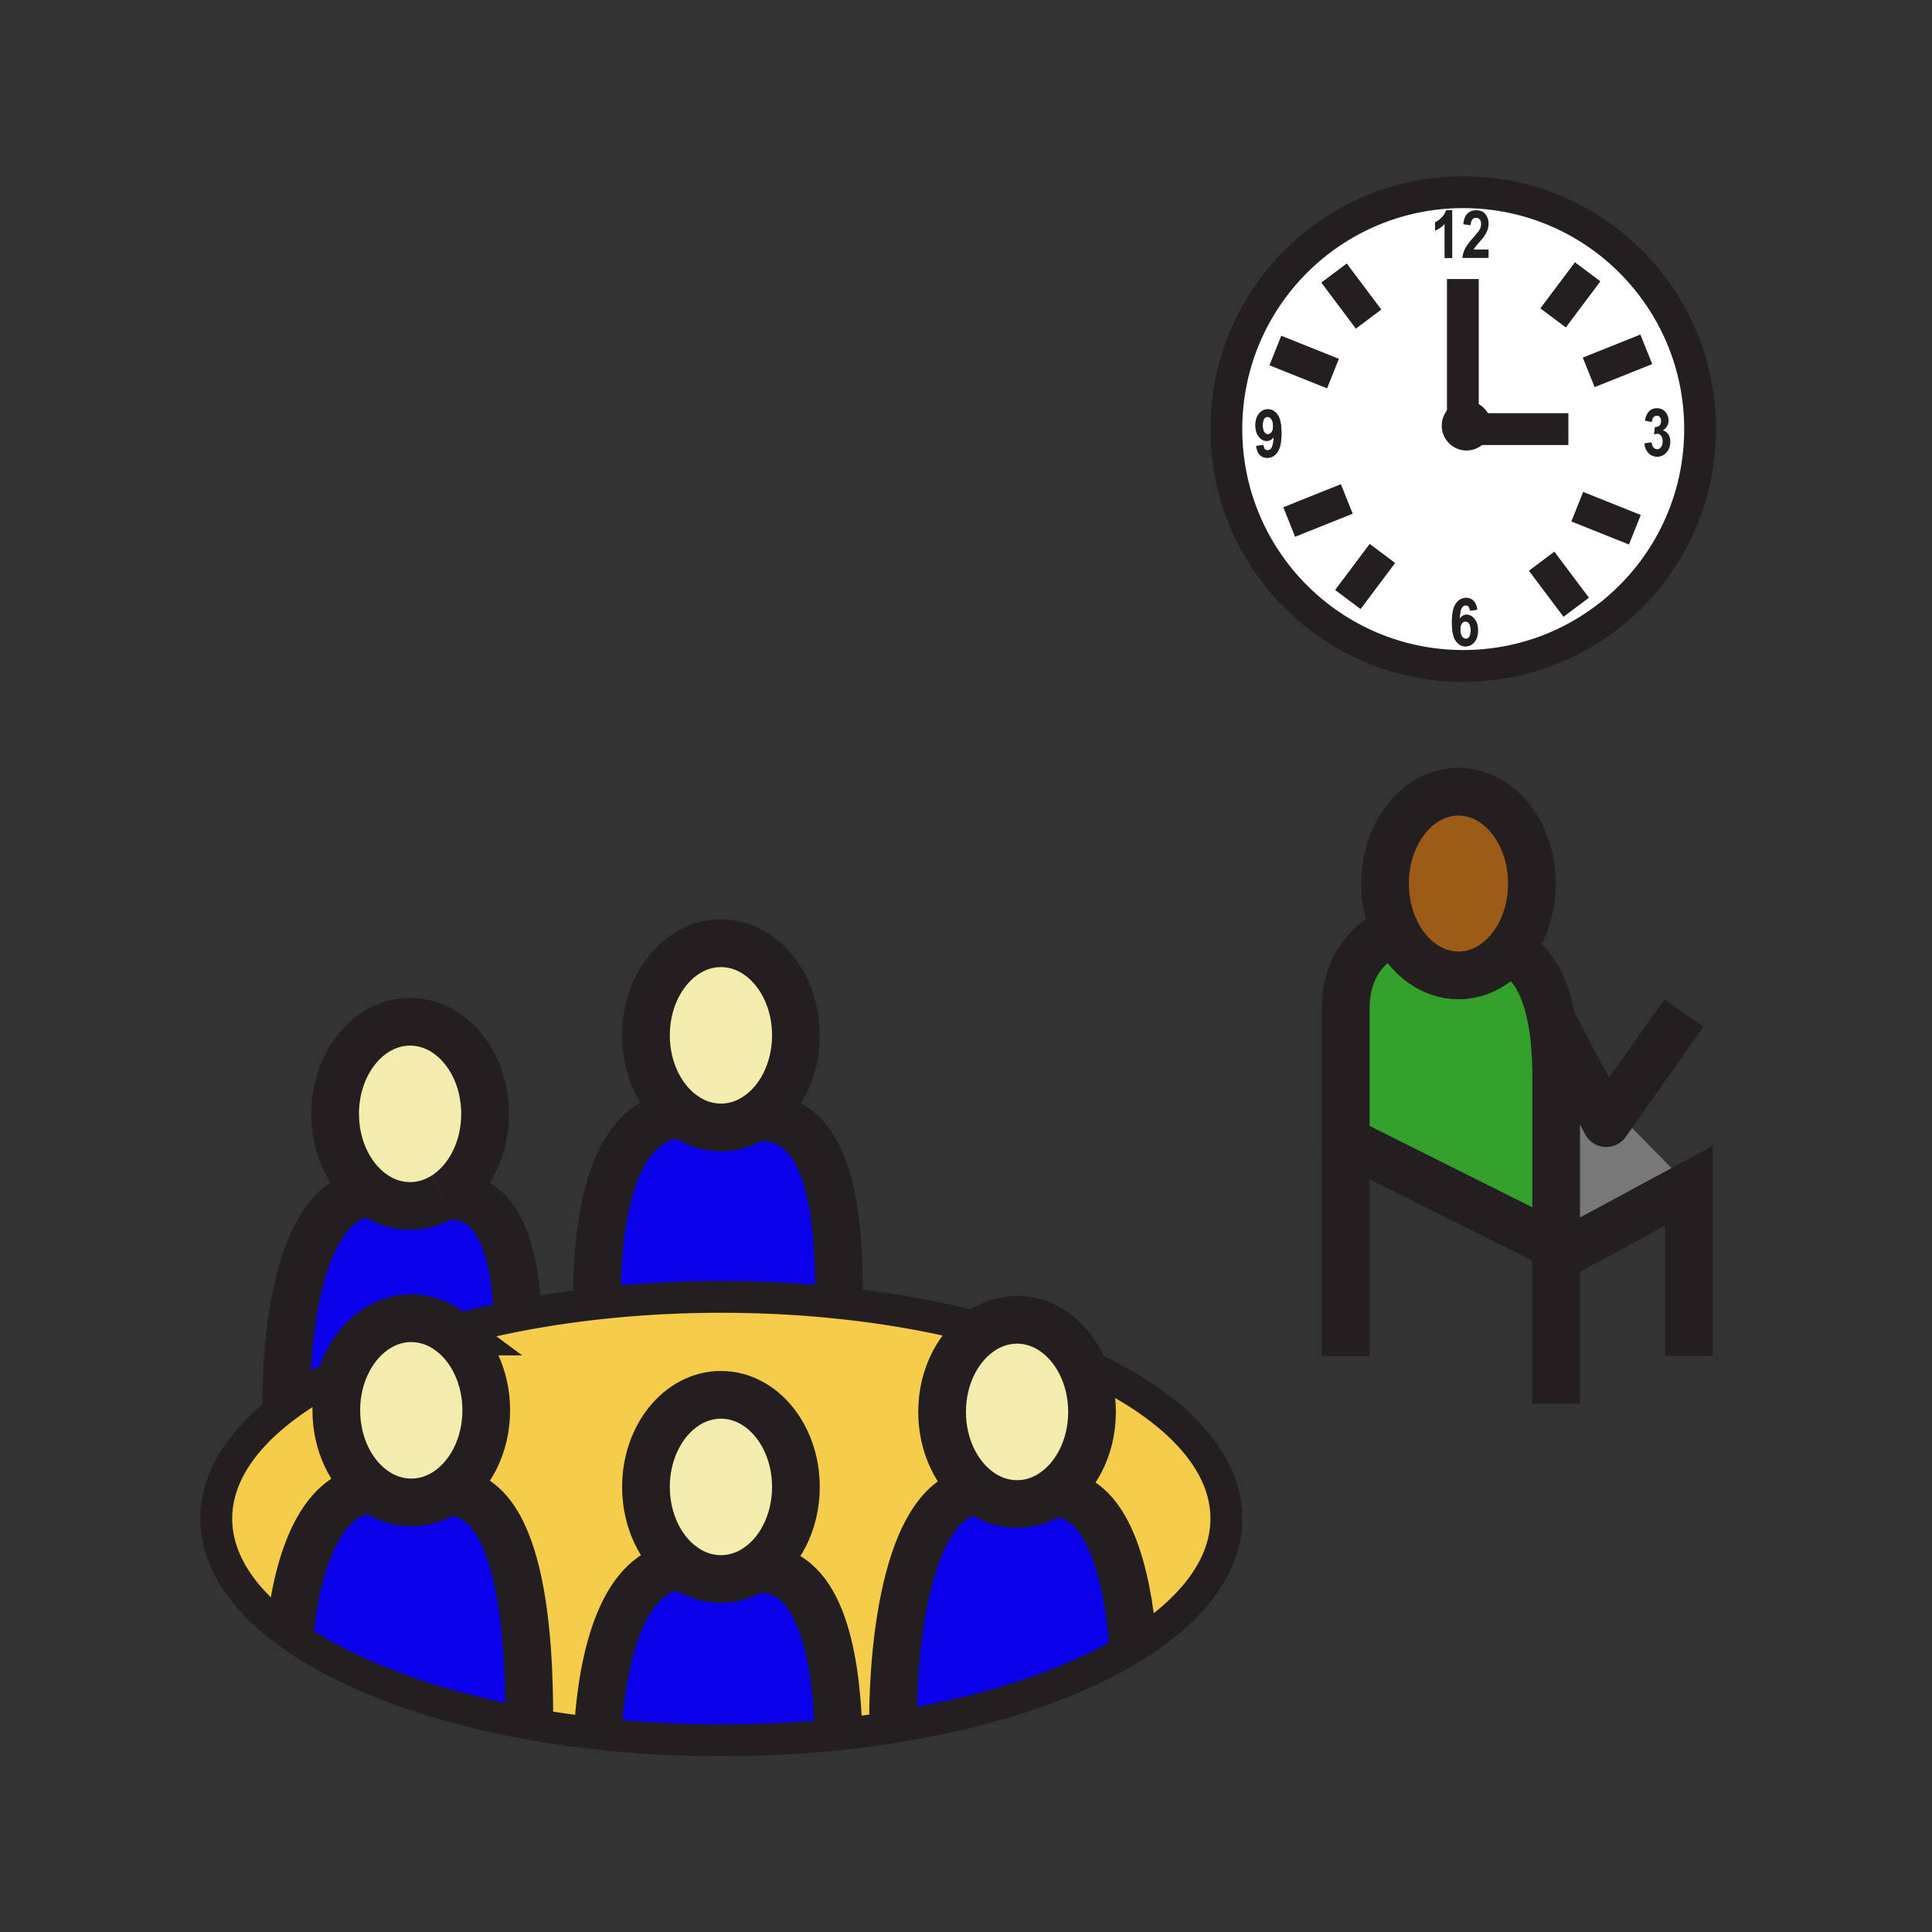 <?xml version="1.0"?><svg xmlns="http://www.w3.org/2000/svg" width="850.394" height="850.394" viewBox="0 0 850.394 850.394" overflow="visible"><rect x="0" y="0" width="850.394" height="850.394" fill="#333333" stroke="none"/><path d="M498.64 722.47l1.67 1.5c-25.989 16.46-63.229 29.24-106.83 36.2l-.4-2.55c0-34.24 6.24-98.84 37.46-101.48 4.99 3.73 10.86 5.88 17.13 5.88 5.35 0 10.4-1.56 14.87-4.34 25.6-2.05 33.66 36.83 36.1 64.79zM368.98 759.8l.37 3.55c-16.63 1.75-34 2.67-51.85 2.67-18.83 0-37.11-1.029-54.56-2.96l.35-3.22c2.06-30.56 10.63-68.84 36.9-70.689 5 3.729 10.86 5.88 17.14 5.88 5.34 0 10.38-1.561 14.85-4.32 28.87-2.351 35.45 37.519 36.8 69.089zM232.99 756.91l-.32 1.75c-43.91-7.96-80.74-21.93-105.19-39.561l.11-.149c2.89-28.23 12.07-61.76 36.28-63.53 5 3.74 10.88 5.89 17.16 5.89 5.35 0 10.4-1.56 14.87-4.329 34.12-2.751 37.09 64.889 37.09 99.929zM227.66 574.53l.86 4.439c-8.57 1.65-16.86 3.521-24.82 5.61l-5.55 1.52c-5-3.72-10.86-5.869-17.12-5.869-13.28 0-24.72 9.63-29.96 23.5-9.44 4.68-17.87 9.75-25.14 15.159 0-34.25 6.22-91.609 37.44-93.96 5 3.74 10.86 5.891 17.14 5.891 5.33 0 10.37-1.561 14.83-4.33h.01c23.46-1.91 30.32 21.7 32.31 48.04zM369.29 571.52l-.21 1.971c-16.55-1.74-33.82-2.65-51.58-2.65-18.81 0-37.07 1.03-54.51 2.96l-.25-2.28c0-34.229 6.23-79.3 37.43-81.17 5 3.75 10.88 5.91 17.16 5.91 5.34 0 10.38-1.56 14.85-4.33 34.15-2.781 37.11 44.549 37.11 79.589z" fill="#0b00ea"></path><path d="M148.03 620.76c0 14.69 6.34 27.54 15.84 34.66-24.21 1.771-33.39 35.3-36.28 63.53l-.11.149C107 704.33 95.21 686.99 95.21 668.43c0-18.08 11.2-35.01 30.72-49.54 7.27-5.409 15.7-10.479 25.14-15.159-1.95 5.179-3.04 10.949-3.04 17.029zM475.57 599.82c39.71 17.64 64.22 41.87 64.22 68.609 0 20.63-14.58 39.771-39.48 55.54l-1.67-1.5c-2.439-27.96-10.5-66.84-36.1-64.79 10.76-6.68 18.13-20.38 18.13-36.21 0-7.959-1.87-15.389-5.1-21.649zM433.13 585.07c-10.93 6.609-18.46 20.43-18.46 36.399 0 14.69 6.36 27.55 15.87 34.67-31.22 2.641-37.46 67.24-37.46 101.48l.4 2.55a452.6 452.6 0 0 1-24.13 3.18l-.37-3.55c-1.35-31.569-7.93-71.439-36.8-69.09 10.77-6.67 18.15-20.38 18.15-36.22 0-22.38-14.77-40.54-33-40.54-18.22 0-33 18.16-33 40.54 0 14.68 6.35 27.54 15.86 34.66-26.27 1.85-34.84 40.13-36.9 70.689l-.35 3.22a442.055 442.055 0 0 1-30.27-4.399l.32-1.75c0-35.04-2.97-102.68-37.09-99.93 10.76-6.681 18.13-20.391 18.13-36.221 0-14.689-6.36-27.55-15.88-34.66l5.55-1.52c7.96-2.09 16.25-3.96 24.82-5.61 11.05-2.12 22.56-3.85 34.47-5.17 17.44-1.93 35.7-2.96 54.51-2.96 17.76 0 35.03.91 51.58 2.65 22.93 2.392 44.49 6.342 64.05 11.582z" fill="#f6cc4b"></path><path d="M688.27 551.71h-3.31v-3.31-74.971c0-9.66-.729-17.58-1.91-24.08l23.96 45.03 3.48-4.939 3.1 2.189 29.8 30.311-55.12 29.77z" fill="#787878"></path><path d="M683.05 449.35c1.181 6.5 1.91 14.42 1.91 24.08v74.971l-92.61-46.311v-58.42c0-26.47 20.92-33.57 20.92-33.57l1.04-.23c5.671 11.67 15.931 19.46 27.66 19.46 8.09 0 15.49-3.71 21.16-9.86l2.53.49s12.52 2.5 17.39 29.39z" fill="#33a02c"></path><path d="M475.57 599.82c3.229 6.26 5.1 13.689 5.1 21.649 0 15.83-7.37 29.53-18.13 36.21-4.47 2.78-9.521 4.34-14.87 4.34-6.27 0-12.14-2.149-17.13-5.88-9.51-7.12-15.87-19.979-15.87-34.67 0-15.97 7.53-29.79 18.46-36.399 4.38-2.65 9.32-4.141 14.54-4.141 11.75.001 22.06 7.541 27.9 18.891zM332.18 690.71c-4.47 2.76-9.51 4.32-14.85 4.32-6.28 0-12.14-2.15-17.14-5.88-9.51-7.12-15.86-19.98-15.86-34.66 0-22.38 14.78-40.54 33-40.54 18.23 0 33 18.16 33 40.54 0 15.84-7.38 29.55-18.15 36.22zM151.07 603.73c5.24-13.87 16.68-23.5 29.96-23.5 6.26 0 12.12 2.149 17.12 5.869 9.52 7.11 15.88 19.971 15.88 34.66 0 15.83-7.37 29.54-18.13 36.221-4.47 2.77-9.52 4.329-14.87 4.329-6.28 0-12.16-2.149-17.16-5.89-9.5-7.12-15.84-19.97-15.84-34.66 0-6.079 1.09-11.849 3.04-17.029zM163.37 524.93c-9.51-7.12-15.86-19.97-15.86-34.649 0-22.391 14.78-40.54 33-40.54s33 18.149 33 40.54c0 15.83-7.39 29.54-18.16 36.21h-.01c-4.46 2.77-9.5 4.33-14.83 4.33-6.28-.001-12.14-2.151-17.14-5.891zM300.17 490.35c-9.5-7.119-15.84-19.97-15.84-34.64 0-22.38 14.78-40.53 33-40.53 18.23 0 33 18.15 33 40.53 0 15.84-7.38 29.55-18.15 36.22-4.47 2.771-9.51 4.33-14.85 4.33-6.28 0-12.16-2.16-17.16-5.91z" fill="#f4ecad" class="aac-skin-fill"></path><path d="M734.3 191.14c.61.88.91 1.97.91 3.29 0 1.91-.57 3.49-1.71 4.75-1.13 1.25-2.49 1.87-4.06 1.87-1.5 0-2.771-.53-3.82-1.58-1.04-1.06-1.64-2.5-1.82-4.32l3.19-.47c.09.98.359 1.74.81 2.26.46.52.99.78 1.61.78.68 0 1.25-.3 1.71-.92.47-.62.7-1.48.7-2.57 0-1.02-.221-1.82-.67-2.4-.45-.58-.99-.87-1.631-.87-.42 0-.92.1-1.5.3l.36-3.27c.851.02 1.521-.21 2.021-.68.489-.48.729-1.15.729-2.01 0-.72-.17-1.29-.53-1.7-.35-.41-.8-.61-1.359-.61-.55 0-1.03.24-1.431.71-.409.47-.649 1.16-.729 2.09l-3.04-.63c.31-1.91.93-3.3 1.84-4.17.92-.86 2.07-1.3 3.46-1.3 1.561 0 2.811.56 3.73 1.67.91 1.11 1.37 2.34 1.37 3.69 0 .92-.2 1.74-.62 2.47-.41.73-1.03 1.37-1.86 1.93.96.25 1.74.82 2.34 1.69z" fill="#231f20"></path><path d="M641.97 348.48c17.851 0 32.33 18.1 32.33 40.43 0 12.21-4.33 23.16-11.17 30.56-5.67 6.15-13.07 9.86-21.16 9.86-11.729 0-21.989-7.79-27.66-19.46-2.97-6.11-4.68-13.28-4.68-20.96 0-22.33 14.47-40.43 32.34-40.43z" fill="#9c5b16"></path><path d="M656.42 187.37c0 .51-.04 1.02-.11 1.51H643.9v-12.3c.52-.08 1.06-.12 1.609-.12 6.021 0 10.911 4.88 10.911 10.91z" fill="#231f20"></path><path d="M643.9 188.88h12.409c-.729 5.32-5.29 9.41-10.8 9.41-6.02 0-10.91-4.89-10.91-10.92 0-5.48 4.04-10.01 9.301-10.79v12.3zM653.79 103.24c-.49.82-1.29 1.86-2.43 3.12-1.051 1.19-1.721 1.98-2 2.36-.28.38-.511.75-.681 1.11h6.54v3.72h-11.54c.13-1.41.511-2.75 1.141-4.02s1.859-2.93 3.689-5c1.44-1.64 2.33-2.75 2.67-3.33.49-.85.74-1.7.74-2.56 0-.91-.21-1.6-.61-2.07-.409-.46-.949-.69-1.619-.69-1.45 0-2.23 1.08-2.351 3.26l-3.26-.41c.189-2.12.79-3.69 1.77-4.69.98-.99 2.301-1.49 3.931-1.49 1.8 0 3.149.58 4.069 1.75.91 1.17 1.37 2.51 1.37 4.03 0 .85-.12 1.68-.35 2.49-.239.8-.599 1.61-1.079 2.42z" fill="#231f20"></path><path d="M646.67 274.47c.44.63.66 1.63.66 3 0 1.32-.21 2.27-.61 2.85-.41.58-.92.87-1.529.87-.62 0-1.19-.35-1.681-1.05-.49-.7-.729-1.71-.729-3.03 0-1.19.22-2.08.66-2.68.43-.6.97-.9 1.6-.9.649 0 1.189.31 1.629.94z" fill="#fff"></path><path d="M731.15 191.83c.449.58.67 1.38.67 2.4 0 1.09-.23 1.95-.7 2.57-.46.62-1.03.92-1.71.92-.62 0-1.15-.26-1.61-.78-.45-.52-.72-1.28-.81-2.26l-3.19.47c.181 1.82.78 3.26 1.82 4.32 1.05 1.05 2.32 1.58 3.82 1.58 1.569 0 2.93-.62 4.06-1.87 1.14-1.26 1.71-2.84 1.71-4.75 0-1.32-.3-2.41-.91-3.29-.6-.87-1.38-1.44-2.34-1.69.83-.56 1.45-1.2 1.86-1.93.42-.73.62-1.55.62-2.47 0-1.35-.46-2.58-1.37-3.69-.92-1.11-2.17-1.67-3.73-1.67-1.39 0-2.54.44-3.46 1.3-.91.87-1.53 2.26-1.84 4.17l3.04.63c.08-.93.32-1.62.729-2.09.4-.47.881-.71 1.431-.71.56 0 1.01.2 1.359.61.36.41.53.98.53 1.7 0 .86-.24 1.53-.729 2.01-.5.47-1.17.7-2.021.68l-.36 3.27c.58-.2 1.08-.3 1.5-.3.641 0 1.181.29 1.631.87zm-91.96-78.28v-21h-2.65a7.692 7.692 0 0 1-2.04 3.3c-.98.96-1.92 1.62-2.84 1.99v3.64c1.609-.64 3.03-1.66 4.25-3.04v15.11h3.28zm17.23 73.82c0-6.03-4.89-10.91-10.91-10.91-.55 0-1.09.04-1.609.12-5.261.78-9.301 5.31-9.301 10.79 0 6.03 4.891 10.92 10.91 10.92 5.51 0 10.07-4.09 10.8-9.41.07-.49.11-1 .11-1.51zm-5.24-86.17c-.34.58-1.229 1.69-2.67 3.33-1.83 2.07-3.06 3.73-3.689 5s-1.011 2.61-1.141 4.02h11.54v-3.72h-6.54c.17-.36.4-.73.681-1.11.279-.38.949-1.17 2-2.36 1.14-1.26 1.939-2.3 2.43-3.12.479-.81.84-1.62 1.08-2.42.229-.81.35-1.64.35-2.49 0-1.52-.46-2.86-1.37-4.03-.92-1.17-2.27-1.75-4.069-1.75-1.63 0-2.95.5-3.931 1.49-.979 1-1.58 2.57-1.77 4.69l3.26.41c.12-2.18.9-3.26 2.351-3.26.67 0 1.21.23 1.619.69.4.47.61 1.16.61 2.07-.001.86-.251 1.71-.741 2.56zm-4.15 167.58l3.189-.42c-.239-1.75-.8-3.05-1.67-3.91-.87-.86-1.939-1.29-3.2-1.29-1.84 0-3.35.84-4.52 2.52-1.17 1.68-1.75 4.44-1.75 8.28 0 3.77.56 6.48 1.689 8.11 1.131 1.63 2.551 2.44 4.261 2.44 1.56 0 2.87-.62 3.93-1.88 1.06-1.25 1.58-2.98 1.58-5.19 0-2.07-.5-3.74-1.5-4.99-.99-1.25-2.16-1.87-3.51-1.87-.61 0-1.16.15-1.67.44-.5.29-.96.74-1.37 1.33.13-2.37.42-3.95.89-4.73.47-.78 1.07-1.17 1.78-1.17 1.091 0 1.721.78 1.871 2.33zm-86.37-76.46c-.141 2.37-.44 3.95-.9 4.72-.47.78-1.069 1.17-1.8 1.17-1.08 0-1.7-.78-1.85-2.33l-3.19.42c.24 1.77.78 3.09 1.62 3.94.84.85 1.91 1.28 3.21 1.28 1.86 0 3.38-.84 4.55-2.53 1.17-1.68 1.76-4.44 1.76-8.28 0-3.77-.56-6.48-1.689-8.11-1.12-1.63-2.55-2.44-4.28-2.44-1.55 0-2.859.63-3.92 1.89-1.05 1.27-1.58 3-1.58 5.2 0 2.07.5 3.72 1.51 4.96 1 1.25 2.15 1.87 3.46 1.87.631 0 1.2-.15 1.71-.44.519-.3.979-.73 1.389-1.32zm83.4-107.72c57.58 0 104.261 46.68 104.261 104.26S701.64 293.12 644.06 293.12c-57.579 0-104.26-46.68-104.26-104.26S586.48 84.6 644.06 84.6z" fill="#fff"></path><path d="M647.33 277.47c0-1.37-.22-2.37-.66-3-.439-.63-.979-.94-1.63-.94-.63 0-1.17.3-1.6.9-.44.6-.66 1.49-.66 2.68 0 1.32.239 2.33.729 3.03.49.7 1.061 1.05 1.681 1.05.609 0 1.119-.29 1.529-.87.401-.58.611-1.53.611-2.85zm3.21-.03c0 2.21-.521 3.94-1.58 5.19-1.06 1.26-2.37 1.88-3.93 1.88-1.71 0-3.13-.81-4.261-2.44-1.13-1.63-1.689-4.34-1.689-8.11 0-3.84.58-6.6 1.75-8.28 1.17-1.68 2.68-2.52 4.52-2.52 1.261 0 2.33.43 3.2 1.29.87.86 1.431 2.16 1.67 3.91l-3.189.42c-.15-1.55-.78-2.33-1.87-2.33-.71 0-1.311.39-1.78 1.17-.47.78-.76 2.36-.89 4.73.41-.59.87-1.04 1.37-1.33.51-.29 1.06-.44 1.67-.44 1.35 0 2.52.62 3.51 1.87.999 1.25 1.499 2.92 1.499 4.99zM639.19 92.55v21h-3.28V98.44c-1.22 1.38-2.641 2.4-4.25 3.04v-3.64c.92-.37 1.859-1.03 2.84-1.99.98-.95 1.66-2.06 2.04-3.3h2.65z" fill="#231f20"></path><path d="M559.63 184.54c.49.7.74 1.71.74 3.02 0 1.19-.22 2.09-.66 2.69-.45.59-.979.89-1.6.89-.65 0-1.19-.31-1.641-.94-.439-.62-.66-1.61-.66-2.96 0-1.34.2-2.31.61-2.89.4-.57.91-.86 1.521-.86.63 0 1.19.35 1.69 1.05z" fill="#fff"></path><path d="M559.71 190.25c.44-.6.66-1.5.66-2.69 0-1.31-.25-2.32-.74-3.02-.5-.7-1.06-1.05-1.689-1.05-.61 0-1.12.29-1.521.86-.41.58-.61 1.55-.61 2.89 0 1.35.221 2.34.66 2.96.45.63.99.94 1.641.94.619 0 1.149-.3 1.599-.89zm.05 6.79c.46-.77.76-2.35.9-4.72-.41.59-.87 1.02-1.391 1.32-.51.29-1.079.44-1.71.44-1.31 0-2.46-.62-3.46-1.87-1.01-1.24-1.51-2.89-1.51-4.96 0-2.2.53-3.93 1.58-5.2 1.061-1.26 2.37-1.89 3.92-1.89 1.73 0 3.16.81 4.28 2.44 1.13 1.63 1.689 4.34 1.689 8.11 0 3.84-.59 6.6-1.76 8.28-1.17 1.69-2.689 2.53-4.55 2.53-1.3 0-2.37-.43-3.21-1.28-.84-.85-1.38-2.17-1.62-3.94l3.19-.42c.149 1.55.77 2.33 1.85 2.33.732 0 1.332-.39 1.802-1.17z" fill="#231f20"></path><g fill="none" stroke="#231f20"><path d="M195.34 526.49c-4.46 2.77-9.5 4.33-14.83 4.33-6.28 0-12.14-2.15-17.14-5.891-9.51-7.12-15.86-19.97-15.86-34.649 0-22.391 14.78-40.54 33-40.54s33 18.149 33 40.54c0 15.83-7.39 29.54-18.16 36.21" stroke-width="21"></path><path d="M195.34 526.49h.01c23.46-1.91 30.32 21.7 32.31 48.04M125.93 618.89c0-34.25 6.22-91.609 37.44-93.96.66-.05 1.33-.08 2.01-.08M300.17 490.35c-9.5-7.119-15.84-19.97-15.84-34.64 0-22.38 14.78-40.53 33-40.53 18.23 0 33 18.15 33 40.53 0 15.84-7.38 29.55-18.15 36.22-4.47 2.771-9.51 4.33-14.85 4.33-6.28 0-12.16-2.16-17.16-5.91z" stroke-width="21"></path><path d="M332.16 491.93h.02c34.15-2.779 37.11 44.551 37.11 79.59M262.74 571.52c0-34.229 6.23-79.3 37.43-81.17.66-.04 1.34-.06 2.03-.06M300.19 689.15c-9.51-7.12-15.86-19.98-15.86-34.66 0-22.38 14.78-40.54 33-40.54 18.23 0 33 18.16 33 40.54 0 15.84-7.38 29.55-18.15 36.22-4.47 2.76-9.51 4.32-14.85 4.32-6.28 0-12.14-2.15-17.14-5.88z" stroke-width="21"></path><path d="M332.16 690.71h.02c28.87-2.35 35.45 37.521 36.8 69.09M263.29 759.84c2.06-30.56 10.63-68.84 36.9-70.689.66-.061 1.33-.08 2.01-.08M198.15 586.1c9.52 7.11 15.88 19.971 15.88 34.66 0 15.83-7.37 29.54-18.13 36.221-4.47 2.77-9.52 4.329-14.87 4.329-6.28 0-12.16-2.149-17.16-5.89-9.5-7.12-15.84-19.97-15.84-34.66 0-6.08 1.09-11.85 3.04-17.029 5.24-13.87 16.68-23.5 29.96-23.5 6.26-.001 12.12 2.149 17.12 5.869z" stroke-width="21"></path><path d="M195.86 656.98h.04c34.12-2.75 37.09 64.89 37.09 99.93M127.59 718.95c2.89-28.23 12.07-61.76 36.28-63.53.67-.06 1.34-.08 2.03-.08M475.57 599.82c3.229 6.26 5.1 13.689 5.1 21.649 0 15.83-7.37 29.53-18.13 36.21-4.47 2.78-9.521 4.34-14.87 4.34-6.27 0-12.14-2.149-17.13-5.88-9.51-7.12-15.87-19.979-15.87-34.67 0-15.97 7.53-29.79 18.46-36.399 4.38-2.65 9.32-4.141 14.54-4.141 11.75.001 22.06 7.541 27.9 18.891z" stroke-width="21"></path><path d="M462.5 657.68h.04c25.6-2.05 33.66 36.83 36.1 64.79M393.08 757.62c0-34.24 6.24-98.84 37.46-101.48.65-.06 1.32-.09 2-.09" stroke-width="21"></path><path d="M475.53 599.8c.01.01.029.01.04.021 39.71 17.64 64.22 41.87 64.22 68.609 0 20.63-14.58 39.771-39.48 55.54-25.989 16.46-63.229 29.24-106.83 36.2a452.6 452.6 0 0 1-24.13 3.18c-16.63 1.75-34 2.67-51.85 2.67-18.83 0-37.11-1.029-54.56-2.96a442.055 442.055 0 0 1-30.27-4.399c-43.91-7.96-80.74-21.93-105.19-39.561-20.48-14.77-32.27-32.11-32.27-50.67 0-18.08 11.2-35.01 30.72-49.54 7.27-5.409 15.7-10.479 25.14-15.159.01 0 .02-.011.03-.011M203.7 584.58c7.96-2.09 16.25-3.96 24.82-5.61 11.05-2.12 22.56-3.85 34.47-5.17 17.44-1.93 35.7-2.96 54.51-2.96 17.76 0 35.03.91 51.58 2.65 22.93 2.39 44.49 6.34 64.05 11.58.021.01.04.01.061.02" stroke-width="14"></path><circle cx="644.06" cy="188.86" r="104.26" stroke-width="14"></circle><path stroke-width="14" d="M561.36 154.29l25.37 10.15M587.19 120.17l15.21 20.29M724.65 153.76l-25.36 10.14M698.82 119.64l-15.21 20.29M567.46 229.77l25.35-10.15M593.27 263.89l15.22-20.29M719.61 233.17l-25.36-10.14M693.79 267.29l-15.22-20.28M643.9 122.82v62.94M690.35 188.88h-46.68"></path><path d="M665.66 419.96s12.52 2.5 17.39 29.39c1.181 6.5 1.91 14.42 1.91 24.08v74.971l-92.61-46.311v-58.42c0-26.47 20.92-33.57 20.92-33.57M688.27 551.71l55.12-29.77v74.97M684.96 548.4V617.86" stroke-width="21"></path><path stroke-width="21" stroke-linejoin="round" d="M683.04 449.33l.01.02 23.96 45.03 3.48-4.94 30.7-43.57"></path><path d="M614.31 409.87c-2.97-6.11-4.68-13.28-4.68-20.96 0-22.33 14.47-40.43 32.34-40.43 17.851 0 32.33 18.1 32.33 40.43 0 12.21-4.33 23.16-11.17 30.56-5.67 6.15-13.07 9.86-21.16 9.86-11.73 0-21.99-7.79-27.66-19.46zM592.33 503.28v93.65" stroke-width="21"></path></g><path fill="none" d="M0 0h850.394v850.394H0z"></path></svg>